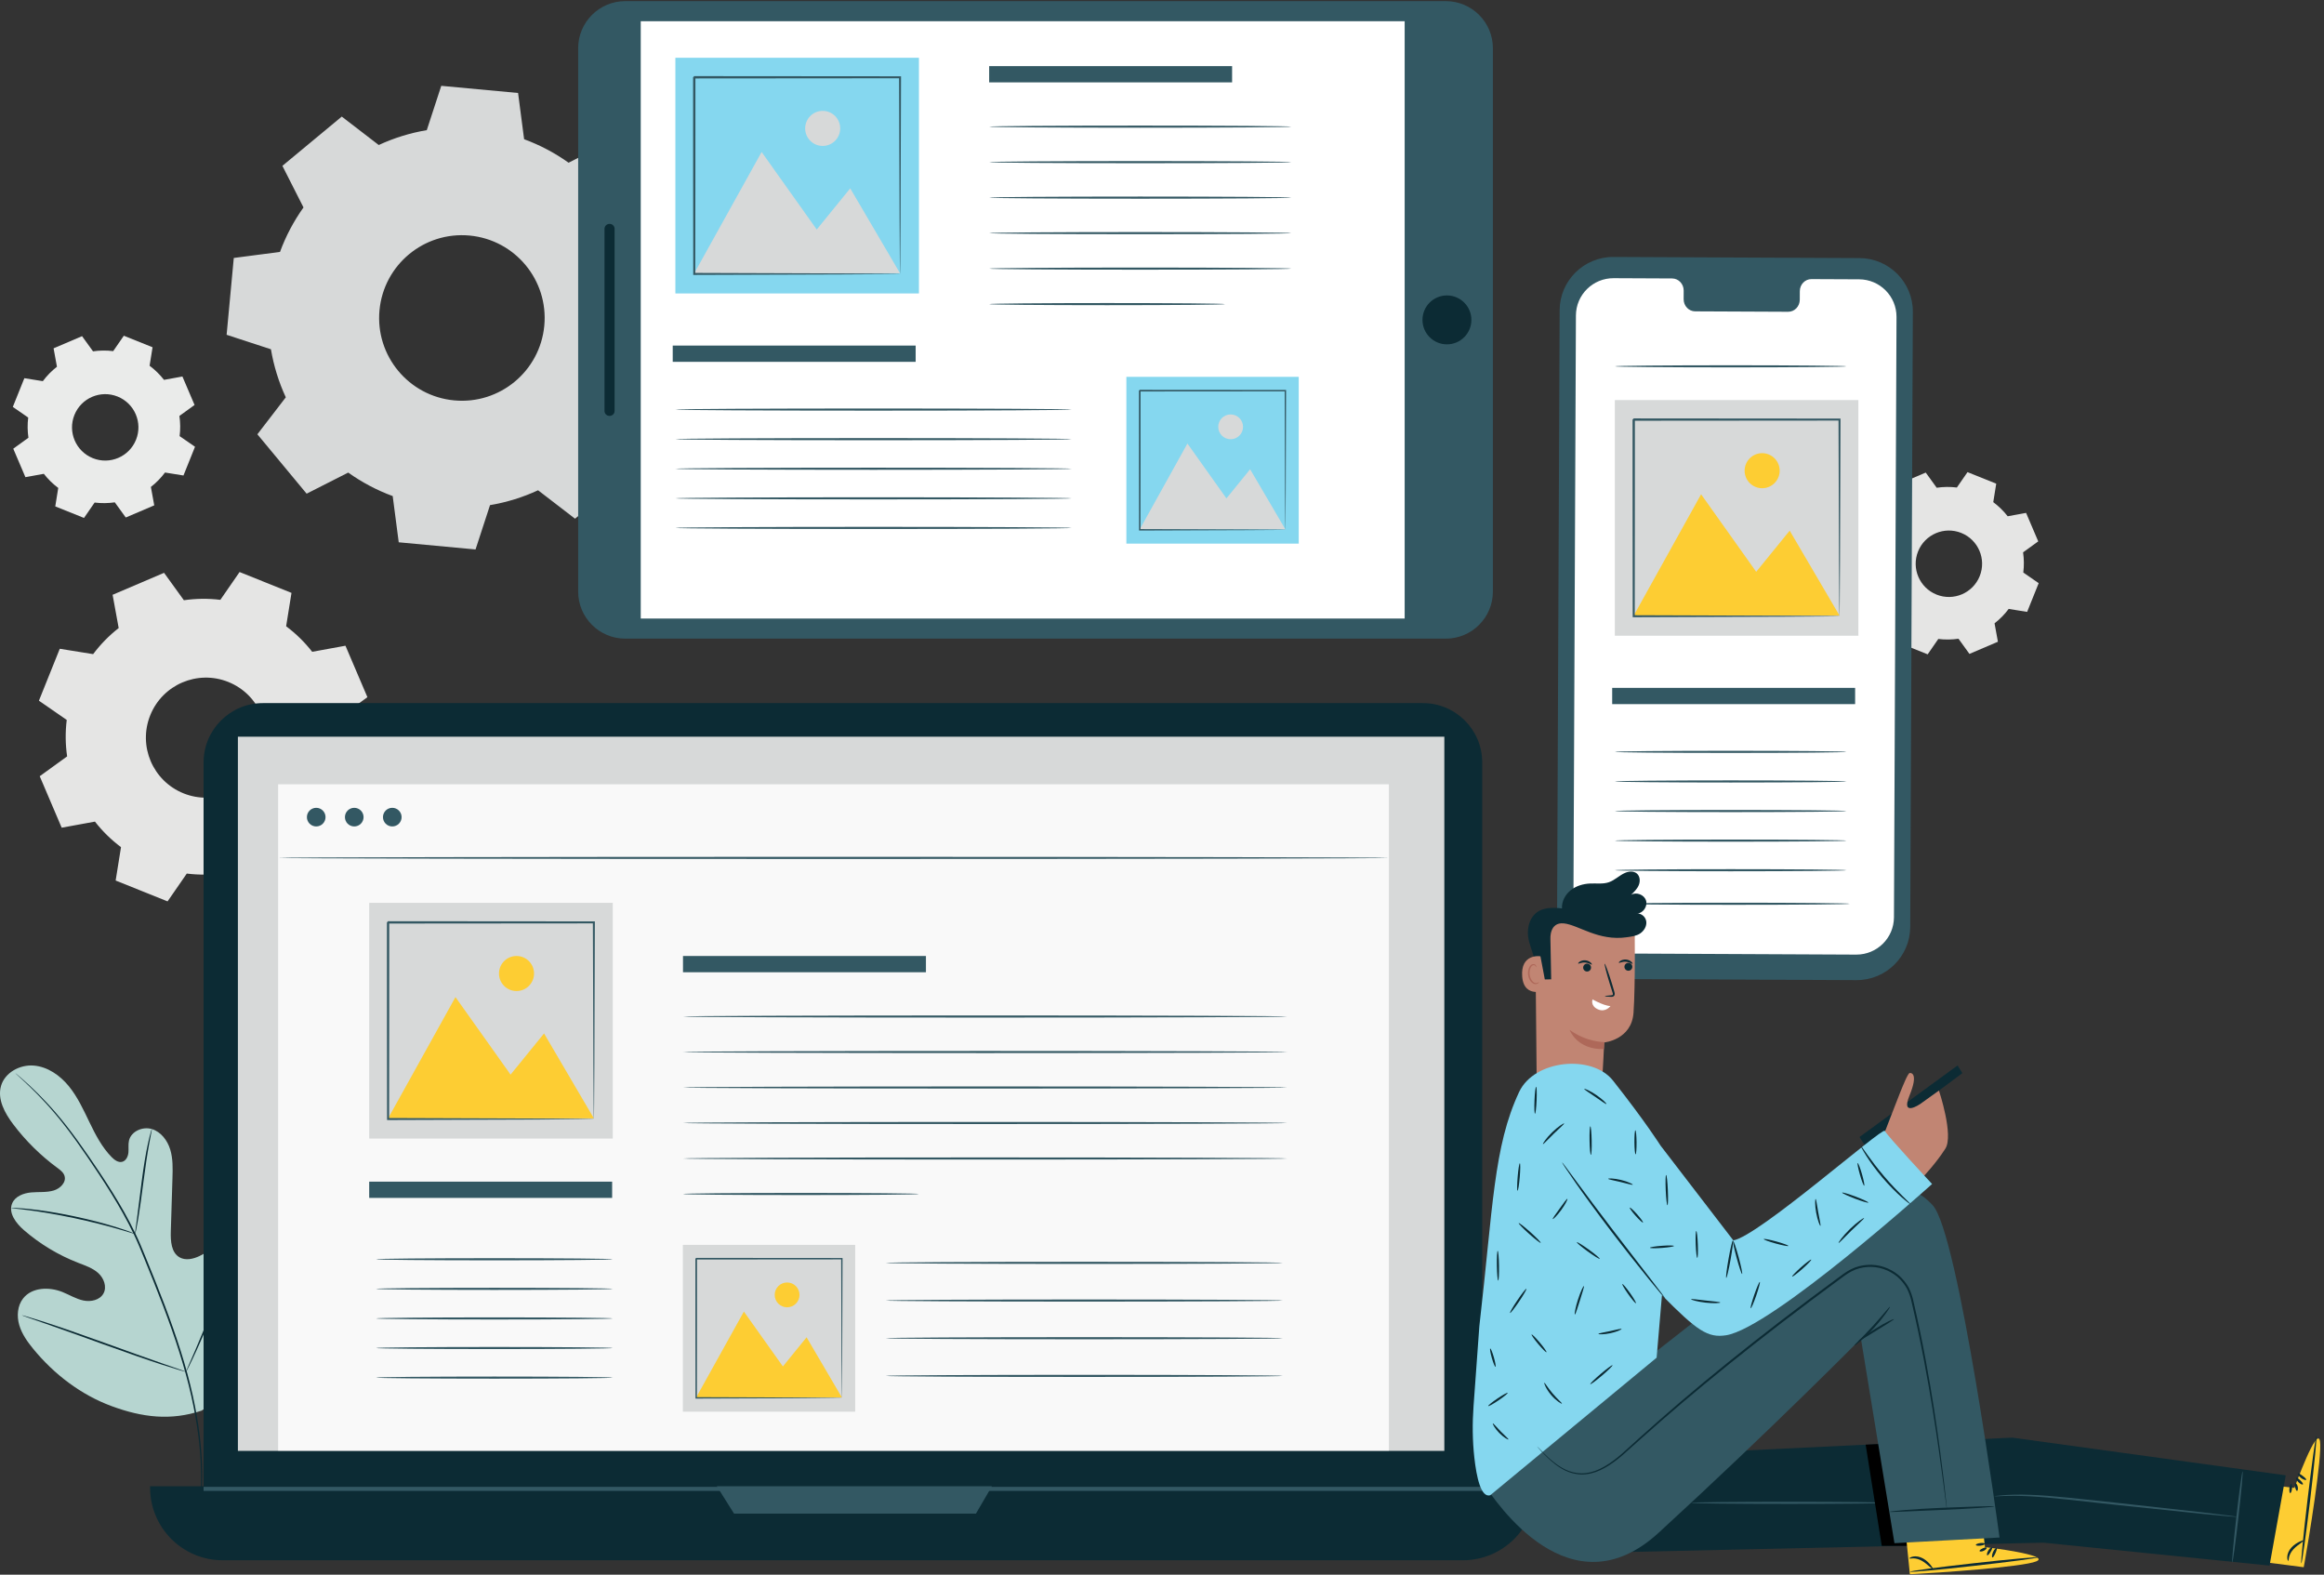 <?xml version="1.0" encoding="UTF-8" standalone="no"?>
<!DOCTYPE svg PUBLIC "-//W3C//DTD SVG 1.1//EN" "http://www.w3.org/Graphics/SVG/1.1/DTD/svg11.dtd">
<svg width="100%" height="100%" viewBox="0 0 2375 1609" version="1.1" xmlns="http://www.w3.org/2000/svg" xmlns:xlink="http://www.w3.org/1999/xlink" xml:space="preserve" xmlns:serif="http://www.serif.com/" style="fill-rule:evenodd;clip-rule:evenodd;stroke-linejoin:round;stroke-miterlimit:2;">
    <rect x="0" y="0" width="2375" height="1609" fill="#333333" stroke="none"/>
    <g transform="matrix(4.167,0,0,4.167,0,0)">
        <path d="M480.996,130.681C476.824,129.004 472.08,131.028 470.404,135.201C468.727,139.375 470.751,144.117 474.924,145.794C479.098,147.471 483.84,145.447 485.517,141.274C487.194,137.1 485.17,132.358 480.996,130.681ZM488.843,123.127C490.186,124.131 491.37,125.298 492.378,126.59L496.892,125.766L499.871,132.748L496.154,135.437C496.389,137.058 496.413,138.722 496.208,140.386L499.982,142.994L497.151,150.038L492.622,149.311C491.619,150.655 490.451,151.839 489.159,152.846L489.983,157.361L483.001,160.34L480.312,156.622C478.691,156.858 477.028,156.881 475.363,156.676L472.755,160.449L465.71,157.619L466.438,153.09C465.094,152.088 463.91,150.919 462.903,149.627L458.388,150.451L455.409,143.469L459.127,140.78C458.892,139.159 458.868,137.496 459.073,135.831L455.3,133.223L458.13,126.179L462.659,126.906C463.661,125.563 464.83,124.378 466.122,123.371L465.298,118.857L472.28,115.877L474.969,119.595C476.59,119.36 478.253,119.336 479.918,119.541L482.526,115.768L489.57,118.598L488.843,123.127Z" style="fill:rgb(229,229,228);"/>
        <path d="M55.992,167.22C48.448,164.189 39.876,167.847 36.845,175.39C33.814,182.934 37.473,191.506 45.016,194.537C52.559,197.567 61.132,193.91 64.163,186.366C67.193,178.822 63.536,170.25 55.992,167.22ZM70.173,153.567C72.602,155.38 74.742,157.491 76.564,159.826L84.723,158.336L90.108,170.957L83.389,175.817C83.814,178.747 83.857,181.754 83.487,184.762L90.307,189.476L85.19,202.209L77.006,200.894C75.192,203.323 73.079,205.464 70.745,207.285L72.234,215.443L59.614,220.829L54.753,214.109C51.823,214.534 48.817,214.577 45.809,214.207L41.095,221.026L28.362,215.911L29.677,207.726C27.248,205.912 25.107,203.8 23.286,201.465L15.127,202.955L9.742,190.334L16.462,185.474C16.037,182.544 15.994,179.538 16.365,176.529L9.544,171.815L14.661,159.083L22.845,160.398C24.659,157.968 26.77,155.828 29.105,154.007L27.616,145.848L40.236,140.462L45.098,147.183C48.027,146.757 51.034,146.715 54.041,147.085L58.756,140.265L71.488,145.38L70.173,153.567Z" style="fill:rgb(229,229,228);"/>
        <path d="M28.841,97.236C24.667,95.559 19.925,97.583 18.248,101.756C16.572,105.929 18.596,110.672 22.769,112.349C26.942,114.025 31.685,112.002 33.362,107.828C35.038,103.655 33.015,98.913 28.841,97.236ZM36.687,89.682C38.031,90.686 39.215,91.854 40.223,93.145L44.737,92.321L47.716,99.303L43.998,101.992C44.234,103.613 44.258,105.277 44.053,106.941L47.826,109.549L44.995,116.593L40.467,115.865C39.463,117.21 38.295,118.394 37.003,119.401L37.828,123.915L30.845,126.895L28.156,123.177C26.535,123.412 24.872,123.436 23.207,123.231L20.599,127.004L13.555,124.174L14.283,119.645C12.939,118.642 11.754,117.473 10.747,116.182L6.233,117.006L3.253,110.024L6.972,107.335C6.736,105.714 6.712,104.05 6.917,102.386L3.144,99.778L5.974,92.734L10.503,93.462C11.506,92.118 12.674,90.933 13.966,89.926L13.142,85.412L20.124,82.432L22.814,86.151C24.435,85.915 26.098,85.891 27.762,86.096L30.37,82.323L37.414,85.153L36.687,89.682Z" style="fill:rgb(234,235,234);"/>
        <path d="M115.162,57.758C104,56.718 94.108,64.923 93.068,76.085C92.028,87.247 100.234,97.138 111.395,98.178C122.557,99.219 132.449,91.014 133.489,79.852C134.529,68.69 126.324,58.798 115.162,57.758ZM128.537,34.138C132.461,35.58 136.12,37.529 139.445,39.899L149.643,34.722L161.723,49.285L154.752,58.351C156.466,62.056 157.706,66.013 158.399,70.135L169.265,73.684L167.509,92.524L156.175,94.004C154.732,97.927 152.783,101.587 150.412,104.911L155.589,115.11L141.026,127.189L131.959,120.217C128.254,121.932 124.298,123.171 120.176,123.863L116.626,134.731L97.786,132.975L96.307,121.641C92.383,120.198 88.724,118.249 85.399,115.878L75.201,121.055L63.12,106.492L70.092,97.426C68.378,93.72 67.14,89.764 66.447,85.643L55.578,82.093L57.334,63.253L68.669,61.773C70.112,57.85 72.061,54.191 74.432,50.865L69.255,40.668L83.818,28.588L92.885,35.559C96.59,33.845 100.547,32.606 104.668,31.914L108.218,21.046L127.057,22.801L128.537,34.138Z" style="fill:rgb(215,217,217);"/>
        <path d="M49.461,345.891C61.946,337.719 65.116,322.073 64.977,307.938C64.954,305.578 65.277,303.098 64.191,301.003C63.105,298.907 60.489,297.43 58.326,298.373C56.532,299.155 55.708,301.173 54.674,302.834C53.299,305.043 51.286,306.85 48.942,307.98C47.402,308.723 45.509,309.155 44.027,308.301C41.994,307.131 41.82,304.315 41.892,301.97C42.027,297.6 42.162,293.231 42.297,288.862C42.369,286.517 42.435,284.123 41.75,281.881C41.066,279.637 39.484,277.53 37.239,276.852C34.994,276.173 32.167,277.392 31.634,279.676C31.412,280.627 31.585,281.623 31.495,282.594C31.405,283.566 30.919,284.632 29.976,284.881C29.021,285.132 28.087,284.446 27.393,283.743C24.999,281.316 23.41,278.226 21.929,275.156C20.448,272.087 19.015,268.945 16.853,266.309C14.691,263.674 11.663,261.555 8.265,261.284C4.868,261.012 1.191,262.998 0.251,266.274C-0.692,269.558 1.18,272.96 3.241,275.686C6.298,279.731 9.944,283.332 14.027,286.338C14.764,286.881 15.562,287.466 15.827,288.342C16.305,289.918 14.765,291.435 13.189,291.911C11.403,292.451 9.487,292.223 7.629,292.394C5.771,292.565 3.744,293.324 3,295.035C1.969,297.409 3.938,299.969 5.896,301.662C9.817,305.052 14.323,307.764 19.155,309.643C20.887,310.317 22.713,310.915 24.092,312.16C25.472,313.405 26.27,315.533 25.379,317.164C24.486,318.798 22.288,319.273 20.465,318.894C18.643,318.516 17.028,317.496 15.3,316.804C12.064,315.509 7.842,315.631 5.683,318.367C4.264,320.164 4.08,322.712 4.722,324.91C5.363,327.108 6.727,329.021 8.181,330.791C13.266,336.975 19.846,342.012 27.356,344.786C34.867,347.559 41.867,348.427 49.461,345.891Z" style="fill:rgb(182,213,208);fill-rule:nonzero;"/>
        <path d="M3.762,263.139C3.757,263.145 3.833,263.222 3.987,263.368C4.159,263.526 4.387,263.737 4.678,264.006C5.287,264.563 6.184,265.386 7.311,266.476C9.568,268.65 12.734,271.915 16.149,276.36C17.864,278.575 19.64,281.08 21.499,283.802C23.352,286.53 25.314,289.457 27.26,292.609C29.205,295.759 31.148,299.133 32.876,302.77C33.748,304.584 34.518,306.48 35.305,308.413C36.086,310.343 36.88,312.304 37.682,314.287C40.866,322.231 43.649,329.904 45.596,337.054C47.557,344.199 48.665,350.805 49.084,356.389C49.517,361.976 49.289,366.523 48.983,369.638C48.82,371.196 48.669,372.405 48.537,373.219C48.482,373.611 48.438,373.919 48.405,374.15C48.377,374.359 48.367,374.467 48.374,374.469C48.381,374.47 48.407,374.365 48.449,374.157C48.492,373.928 48.55,373.623 48.624,373.234C48.785,372.423 48.963,371.215 49.152,369.657C49.511,366.539 49.787,361.978 49.392,356.367C49.011,350.758 47.93,344.122 45.985,336.949C44.053,329.77 41.274,322.076 38.088,314.126C37.284,312.141 36.49,310.18 35.707,308.248C34.921,306.321 34.141,304.41 33.262,302.587C31.519,298.931 29.562,295.55 27.601,292.396C25.641,289.242 23.665,286.318 21.798,283.597C19.923,280.881 18.128,278.381 16.393,276.171C12.935,271.736 9.724,268.492 7.428,266.353C6.282,265.28 5.365,264.476 4.736,263.94C4.433,263.685 4.195,263.485 4.017,263.334C3.853,263.2 3.767,263.133 3.762,263.139Z" style="fill:rgb(12,43,52);fill-rule:nonzero;"/>
        <path d="M33.137,302.566C33.167,302.572 33.257,302.217 33.394,301.572C33.535,300.926 33.707,299.987 33.903,298.824C34.296,296.497 34.728,293.265 35.19,289.701C35.653,286.134 36.13,282.919 36.558,280.604C36.769,279.447 36.949,278.511 37.082,277.866C37.211,277.221 37.268,276.859 37.239,276.852C37.21,276.844 37.097,277.192 36.916,277.828C36.732,278.462 36.505,279.39 36.255,280.545C35.748,282.852 35.22,286.075 34.757,289.644C34.31,293.163 33.906,296.345 33.598,298.778C33.451,299.876 33.327,300.801 33.227,301.543C33.141,302.197 33.108,302.561 33.137,302.566Z" style="fill:rgb(12,43,52);fill-rule:nonzero;"/>
        <path d="M2.73,296.203C2.728,296.233 3.161,296.293 3.944,296.377C4.726,296.464 5.859,296.584 7.253,296.778C10.043,297.142 13.88,297.78 18.081,298.665C22.283,299.559 26.051,300.527 28.755,301.305C30.111,301.685 31.199,302.021 31.953,302.249C32.705,302.48 33.127,302.595 33.137,302.566C33.147,302.538 32.745,302.37 32.007,302.088C31.268,301.81 30.191,301.428 28.844,301.009C26.154,300.153 22.386,299.134 18.172,298.238C13.957,297.349 10.099,296.758 7.289,296.47C5.887,296.316 4.745,296.242 3.957,296.207C3.168,296.175 2.732,296.173 2.73,296.203Z" style="fill:rgb(12,43,52);fill-rule:nonzero;"/>
        <path d="M45.622,336.385C45.636,336.391 45.711,336.266 45.841,336.022C45.989,335.731 46.17,335.375 46.39,334.944C46.863,334.006 47.511,332.631 48.288,330.921C49.847,327.503 51.849,322.714 53.986,317.399C56.124,312.084 58.078,307.283 59.562,303.838C60.289,302.163 60.888,300.785 61.332,299.761C61.522,299.317 61.679,298.95 61.807,298.65C61.911,298.393 61.959,298.256 61.946,298.249C61.932,298.242 61.857,298.367 61.727,298.612C61.579,298.903 61.398,299.258 61.178,299.689C60.705,300.629 60.057,302.003 59.28,303.714C57.722,307.131 55.719,311.921 53.581,317.236C51.444,322.55 49.49,327.35 48.006,330.797C47.279,332.471 46.681,333.848 46.236,334.873C46.046,335.317 45.89,335.684 45.761,335.984C45.657,336.241 45.608,336.379 45.622,336.385Z" style="fill:rgb(12,43,52);fill-rule:nonzero;"/>
        <path d="M5.348,322.504C5.344,322.518 5.48,322.578 5.746,322.678C6.061,322.79 6.447,322.928 6.916,323.096C7.996,323.47 9.454,323.975 11.228,324.59C14.869,325.851 19.878,327.652 25.41,329.65C30.944,331.647 35.974,333.403 39.643,334.592C41.477,335.187 42.967,335.653 44.002,335.955C44.481,336.091 44.876,336.204 45.197,336.295C45.471,336.368 45.618,336.4 45.622,336.385C45.627,336.371 45.489,336.311 45.223,336.212C44.909,336.098 44.523,335.961 44.055,335.794C42.974,335.42 41.516,334.914 39.742,334.299C36.101,333.037 31.092,331.237 25.558,329.239C20.026,327.242 14.996,325.486 11.327,324.297C9.493,323.702 8.003,323.236 6.968,322.934C6.489,322.798 6.095,322.685 5.773,322.594C5.498,322.521 5.352,322.489 5.348,322.504Z" style="fill:rgb(12,43,52);fill-rule:nonzero;"/>
        <path d="M455.276,240.335L394.942,240.056C387.685,240.024 381.828,234.132 381.86,226.895L382.498,76.058C382.53,68.818 388.442,62.974 395.702,63.007L456.036,63.286C463.292,63.319 469.149,69.211 469.118,76.447L468.479,227.285C468.448,234.525 462.535,240.369 455.276,240.335Z" style="fill:rgb(51,88,99);fill-rule:nonzero;"/>
        <path d="M455.951,68.491L444.252,68.438C442.684,68.431 441.407,69.751 441.4,71.386L441.39,73.502C441.384,75.137 440.106,76.457 438.537,76.45L415.736,76.345C414.167,76.338 412.901,75.006 412.908,73.37L412.917,71.255C412.924,69.619 411.658,68.287 410.089,68.28L405.975,68.261L395.737,68.214C390.652,68.191 386.511,72.283 386.49,77.354L385.866,224.582C385.844,229.65 389.946,233.776 395.028,233.799L455.242,234.077C460.326,234.1 464.466,230.008 464.488,224.937L465.112,77.709C465.133,72.641 461.033,68.515 455.951,68.491Z" style="fill:white;fill-rule:nonzero;"/>
        <rect x="395.384" y="168.67" width="59.581" height="3.986" style="fill:rgb(51,88,99);fill-rule:nonzero;"/>
        <path d="M452.84,184.362C452.84,184.506 440.122,184.622 424.439,184.622C408.748,184.622 396.035,184.506 396.035,184.362C396.035,184.218 408.748,184.101 424.439,184.101C440.122,184.101 452.84,184.218 452.84,184.362Z" style="fill:rgb(51,88,99);fill-rule:nonzero;"/>
        <path d="M452.84,89.825C452.84,89.969 440.122,90.085 424.439,90.085C408.748,90.085 396.035,89.969 396.035,89.825C396.035,89.681 408.748,89.565 424.439,89.565C440.122,89.565 452.84,89.681 452.84,89.825Z" style="fill:rgb(51,88,99);fill-rule:nonzero;"/>
        <path d="M452.84,191.617C452.84,191.761 440.122,191.878 424.439,191.878C408.748,191.878 396.035,191.761 396.035,191.617C396.035,191.473 408.748,191.357 424.439,191.357C440.122,191.357 452.84,191.473 452.84,191.617Z" style="fill:rgb(51,88,99);fill-rule:nonzero;"/>
        <path d="M452.84,198.873C452.84,199.016 440.122,199.132 424.439,199.132C408.748,199.132 396.035,199.016 396.035,198.873C396.035,198.728 408.748,198.612 424.439,198.612C440.122,198.612 452.84,198.728 452.84,198.873Z" style="fill:rgb(51,88,99);fill-rule:nonzero;"/>
        <path d="M452.84,206.128C452.84,206.271 440.122,206.388 424.439,206.388C408.748,206.388 396.035,206.271 396.035,206.128C396.035,205.984 408.748,205.867 424.439,205.867C440.122,205.867 452.84,205.984 452.84,206.128Z" style="fill:rgb(51,88,99);fill-rule:nonzero;"/>
        <path d="M452.84,213.382C452.84,213.527 440.122,213.643 424.439,213.643C408.748,213.643 396.035,213.527 396.035,213.382C396.035,213.239 408.748,213.123 424.439,213.123C440.122,213.123 452.84,213.239 452.84,213.382Z" style="fill:rgb(51,88,99);fill-rule:nonzero;"/>
        <path d="M453.653,221.609C453.653,221.753 440.935,221.87 425.251,221.87C409.562,221.87 396.847,221.753 396.847,221.609C396.847,221.465 409.562,221.348 425.251,221.348C440.935,221.348 453.653,221.465 453.653,221.609Z" style="fill:rgb(51,88,99);fill-rule:nonzero;"/>
        <rect x="396.035" y="98.098" width="59.731" height="57.788" style="fill:rgb(215,217,217);fill-rule:nonzero;"/>
        <path d="M400.665,150.94L417.189,121.202L430.704,140.21L438.916,130.116L451.134,150.94L400.665,150.94Z" style="fill:rgb(253,205,51);fill-rule:nonzero;"/>
        <path d="M436.461,115.419C436.461,117.793 434.536,119.717 432.162,119.717C429.788,119.717 427.864,117.793 427.864,115.419C427.864,113.045 429.788,111.12 432.162,111.12C434.536,111.12 436.461,113.045 436.461,115.419Z" style="fill:rgb(253,205,51);fill-rule:nonzero;"/>
        <path d="M451.134,151.101C451.13,151.096 451.125,151.017 451.12,150.864C451.118,150.691 451.113,150.471 451.107,150.19C451.1,149.575 451.091,148.708 451.078,147.59C451.064,145.298 451.042,141.984 451.015,137.776C450.985,129.335 450.942,117.315 450.89,102.883L451.134,103.127C436.517,103.138 419.191,103.153 400.67,103.167C400.602,103.227 401.204,102.632 400.95,102.891L400.95,109.429C400.949,111.595 400.949,113.74 400.948,115.864C400.945,120.111 400.943,124.269 400.941,128.317C400.931,136.41 400.921,144.062 400.913,151.1L400.665,150.853C415.729,150.905 428.31,150.948 437.156,150.979C441.567,151.007 445.044,151.028 447.448,151.044C448.622,151.056 449.534,151.066 450.178,151.073C450.474,151.079 450.704,151.083 450.885,151.087C451.046,151.091 451.13,151.096 451.134,151.101C451.139,151.105 451.065,151.111 450.913,151.115C450.74,151.118 450.517,151.123 450.233,151.129C449.6,151.135 448.704,151.146 447.551,151.158C445.16,151.173 441.701,151.195 437.315,151.223C428.431,151.254 415.794,151.297 400.665,151.349L400.417,151.35L400.417,151.1C400.41,144.062 400.4,136.41 400.39,128.317C400.388,124.269 400.385,120.111 400.383,115.864C400.382,113.74 400.382,111.595 400.381,109.429L400.381,104.526L400.38,103.703L400.38,102.891C400.127,103.14 400.726,102.534 400.67,102.598C419.191,102.613 436.517,102.627 451.134,102.638L451.379,102.638L451.378,102.883C451.327,117.379 451.284,129.452 451.253,137.931C451.227,142.115 451.204,145.411 451.19,147.69C451.178,148.788 451.168,149.64 451.161,150.244C451.156,150.513 451.152,150.725 451.148,150.891C451.144,151.035 451.139,151.105 451.134,151.101Z" style="fill:rgb(51,88,99);fill-rule:nonzero;"/>
        <path d="M366.129,11.827L366.129,145.051C366.129,151.43 360.958,156.6 354.579,156.6L153.341,156.6C146.962,156.6 141.792,151.43 141.792,145.051L141.792,11.827C141.792,5.448 146.962,0.278 153.341,0.278L354.579,0.278C360.958,0.278 366.129,5.448 366.129,11.827Z" style="fill:rgb(51,88,99);fill-rule:nonzero;"/>
        <rect x="157.14" y="5.207" width="187.349" height="146.464" style="fill:white;fill-rule:nonzero;"/>
        <path d="M354.856,72.441C358.168,72.441 360.854,75.127 360.854,78.439C360.854,81.752 358.168,84.437 354.856,84.437C351.543,84.437 348.858,81.752 348.858,78.439C348.858,75.127 351.543,72.441 354.856,72.441Z" style="fill:rgb(12,43,52);fill-rule:nonzero;"/>
        <path d="M150.731,56.113L150.731,100.765C150.731,101.436 150.187,101.98 149.515,101.98L149.468,101.98C148.797,101.98 148.253,101.436 148.253,100.765L148.253,56.113C148.253,55.442 148.797,54.898 149.468,54.898L149.515,54.898C150.187,54.898 150.731,55.442 150.731,56.113Z" style="fill:rgb(12,43,52);fill-rule:nonzero;"/>
        <rect x="242.589" y="16.213" width="59.581" height="3.985" style="fill:rgb(51,88,99);fill-rule:nonzero;"/>
        <rect x="164.983" y="84.738" width="59.58" height="3.986" style="fill:rgb(51,88,99);fill-rule:nonzero;"/>
        <path d="M316.687,31.056C316.687,31.2 300.098,31.317 279.64,31.317C259.174,31.317 242.589,31.2 242.589,31.056C242.589,30.912 259.174,30.796 279.64,30.796C300.098,30.796 316.687,30.912 316.687,31.056Z" style="fill:rgb(51,88,99);fill-rule:nonzero;"/>
        <path d="M316.687,39.759C316.687,39.903 300.098,40.02 279.64,40.02C259.174,40.02 242.589,39.903 242.589,39.759C242.589,39.615 259.174,39.499 279.64,39.499C300.098,39.499 316.687,39.615 316.687,39.759Z" style="fill:rgb(51,88,99);fill-rule:nonzero;"/>
        <path d="M316.687,48.463C316.687,48.606 300.098,48.723 279.64,48.723C259.174,48.723 242.589,48.606 242.589,48.463C242.589,48.318 259.174,48.202 279.64,48.202C300.098,48.202 316.687,48.318 316.687,48.463Z" style="fill:rgb(51,88,99);fill-rule:nonzero;"/>
        <path d="M316.687,57.166C316.687,57.309 300.098,57.426 279.64,57.426C259.174,57.426 242.589,57.309 242.589,57.166C242.589,57.022 259.174,56.905 279.64,56.905C300.098,56.905 316.687,57.022 316.687,57.166Z" style="fill:rgb(51,88,99);fill-rule:nonzero;"/>
        <path d="M316.687,65.869C316.687,66.012 300.098,66.129 279.64,66.129C259.174,66.129 242.589,66.012 242.589,65.869C242.589,65.725 259.174,65.608 279.64,65.608C300.098,65.608 316.687,65.725 316.687,65.869Z" style="fill:rgb(51,88,99);fill-rule:nonzero;"/>
        <path d="M300.437,74.572C300.437,74.715 287.487,74.832 271.514,74.832C255.537,74.832 242.589,74.715 242.589,74.572C242.589,74.428 255.537,74.311 271.514,74.311C287.487,74.311 300.437,74.428 300.437,74.572Z" style="fill:rgb(51,88,99);fill-rule:nonzero;"/>
        <path d="M262.834,100.429C262.834,100.573 241.073,100.69 214.236,100.69C187.389,100.69 165.633,100.573 165.633,100.429C165.633,100.286 187.389,100.17 214.236,100.17C241.073,100.17 262.834,100.286 262.834,100.429Z" style="fill:rgb(51,88,99);fill-rule:nonzero;"/>
        <path d="M262.834,107.685C262.834,107.828 241.073,107.945 214.236,107.945C187.389,107.945 165.633,107.828 165.633,107.685C165.633,107.541 187.389,107.424 214.236,107.424C241.073,107.424 262.834,107.541 262.834,107.685Z" style="fill:rgb(51,88,99);fill-rule:nonzero;"/>
        <path d="M262.834,114.94C262.834,115.084 241.073,115.2 214.236,115.2C187.389,115.2 165.633,115.084 165.633,114.94C165.633,114.796 187.389,114.679 214.236,114.679C241.073,114.679 262.834,114.796 262.834,114.94Z" style="fill:rgb(51,88,99);fill-rule:nonzero;"/>
        <path d="M262.834,122.195C262.834,122.339 241.073,122.456 214.236,122.456C187.389,122.456 165.633,122.339 165.633,122.195C165.633,122.051 187.389,121.935 214.236,121.935C241.073,121.935 262.834,122.051 262.834,122.195Z" style="fill:rgb(51,88,99);fill-rule:nonzero;"/>
        <path d="M262.834,129.45C262.834,129.594 241.073,129.711 214.236,129.711C187.389,129.711 165.633,129.594 165.633,129.45C165.633,129.307 187.389,129.19 214.236,129.19C241.073,129.19 262.834,129.307 262.834,129.45Z" style="fill:rgb(51,88,99);fill-rule:nonzero;"/>
        <rect x="165.633" y="14.165" width="59.731" height="57.789" style="fill:rgb(133,215,239);fill-rule:nonzero;"/>
        <path d="M170.264,67.008L186.787,37.271L200.303,56.277L208.515,46.184L220.733,67.008L170.264,67.008Z" style="fill:rgb(215,217,217);fill-rule:nonzero;"/>
        <path d="M206.059,31.486C206.059,33.861 204.135,35.785 201.761,35.785C199.387,35.785 197.463,33.861 197.463,31.486C197.463,29.112 199.387,27.188 201.761,27.188C204.135,27.188 206.059,29.112 206.059,31.486Z" style="fill:rgb(215,217,217);fill-rule:nonzero;"/>
        <path d="M220.733,67.169C220.728,67.165 220.724,67.085 220.719,66.932C220.716,66.759 220.711,66.539 220.705,66.258C220.699,65.643 220.689,64.776 220.677,63.658C220.662,61.366 220.641,58.051 220.614,53.843C220.583,45.402 220.54,33.382 220.489,18.951L220.733,19.194C206.116,19.207 188.789,19.22 170.269,19.235C170.201,19.295 170.803,18.7 170.548,18.959L170.548,25.498C170.547,27.663 170.547,29.808 170.546,31.932C170.543,36.179 170.541,40.337 170.539,44.384C170.529,52.478 170.52,60.13 170.512,67.169L170.264,66.921C185.327,66.973 197.909,67.016 206.754,67.047C211.164,67.075 214.642,67.096 217.046,67.112C218.221,67.124 219.132,67.134 219.777,67.141C220.072,67.147 220.304,67.151 220.484,67.155C220.644,67.159 220.728,67.164 220.733,67.169C220.738,67.173 220.663,67.178 220.512,67.183C220.338,67.186 220.116,67.191 219.831,67.197C219.198,67.204 218.303,67.214 217.149,67.226C214.759,67.241 211.3,67.263 206.913,67.291C198.029,67.321 185.392,67.365 170.264,67.417L170.016,67.418L170.016,67.169C170.008,60.13 169.998,52.478 169.989,44.384C169.987,40.337 169.984,36.179 169.981,31.932C169.981,29.808 169.98,27.663 169.98,25.498C169.979,24.415 169.979,23.327 169.979,22.235L169.979,18.959C169.725,19.209 170.325,18.602 170.269,18.666C188.789,18.681 206.116,18.694 220.733,18.706L220.978,18.707L220.977,18.951C220.925,33.447 220.882,45.52 220.852,53.999C220.825,58.183 220.804,61.48 220.788,63.758C220.776,64.856 220.767,65.708 220.76,66.312C220.755,66.581 220.75,66.793 220.746,66.959C220.742,67.103 220.738,67.173 220.733,67.169Z" style="fill:rgb(51,88,99);fill-rule:nonzero;"/>
        <rect x="276.241" y="92.405" width="42.273" height="40.897" style="fill:rgb(133,215,239);fill-rule:nonzero;"/>
        <path d="M279.519,129.802L291.212,108.757L300.778,122.208L306.589,115.065L315.236,129.802L279.519,129.802Z" style="fill:rgb(215,217,217);fill-rule:nonzero;"/>
        <path d="M304.852,104.663C304.852,106.343 303.49,107.705 301.81,107.705C300.129,107.705 298.768,106.343 298.768,104.663C298.768,102.983 300.129,101.621 301.81,101.621C303.49,101.621 304.852,102.983 304.852,104.663Z" style="fill:rgb(215,217,217);fill-rule:nonzero;"/>
        <path d="M315.236,129.916C315.233,129.913 315.23,129.856 315.226,129.748C315.224,129.626 315.221,129.47 315.217,129.272C315.212,128.836 315.205,128.222 315.197,127.431C315.186,125.809 315.171,123.464 315.152,120.486C315.13,114.512 315.1,106.005 315.063,95.792L315.236,95.964C304.892,95.973 292.629,95.983 279.522,95.993C279.474,96.035 279.9,95.614 279.72,95.797L279.72,98.116C279.72,98.889 279.719,99.659 279.719,100.424C279.719,101.957 279.719,103.476 279.718,104.978C279.716,107.984 279.715,110.926 279.713,113.791C279.706,119.519 279.7,124.934 279.694,129.916L279.519,129.74C290.179,129.778 299.083,129.808 305.343,129.83C308.464,129.849 310.926,129.865 312.627,129.876C313.458,129.884 314.103,129.891 314.56,129.896C314.769,129.9 314.932,129.903 315.06,129.906C315.173,129.909 315.233,129.912 315.236,129.916C315.24,129.919 315.187,129.923 315.079,129.926C314.956,129.928 314.799,129.932 314.598,129.936C314.15,129.941 313.517,129.947 312.7,129.956C311.008,129.967 308.56,129.983 305.455,130.002C299.168,130.024 290.225,130.055 279.519,130.091L279.343,130.092L279.343,129.916C279.337,124.934 279.33,119.519 279.324,113.791C279.323,110.926 279.321,107.984 279.319,104.978C279.319,103.476 279.318,101.957 279.318,100.424L279.318,96.955L279.317,96.372L279.317,95.797C279.137,95.974 279.562,95.545 279.522,95.59C292.629,95.601 304.892,95.61 315.236,95.619L315.41,95.619L315.409,95.792C315.372,106.05 315.342,114.595 315.321,120.595C315.301,123.557 315.285,125.889 315.276,127.502C315.267,128.279 315.26,128.882 315.255,129.309C315.251,129.5 315.248,129.65 315.245,129.768C315.243,129.869 315.24,129.919 315.236,129.916Z" style="fill:rgb(51,88,99);fill-rule:nonzero;"/>
        <path d="M348.947,379.779L64.492,379.779C56.447,379.779 49.925,373.257 49.925,365.212L49.925,186.974C49.925,178.928 56.447,172.406 64.492,172.406L348.947,172.406C356.992,172.406 363.514,178.928 363.514,186.974L363.514,365.212C363.514,373.257 356.992,379.779 348.947,379.779Z" style="fill:rgb(12,43,52);fill-rule:nonzero;"/>
        <path d="M358.763,382.587L54.609,382.587C44.78,382.587 36.811,374.619 36.811,364.789L36.811,364.442L376.561,364.442L376.561,364.789C376.561,374.619 368.592,382.587 358.763,382.587Z" style="fill:rgb(12,43,52);fill-rule:nonzero;"/>
        <rect x="58.343" y="180.646" width="295.876" height="175.122" style="fill:rgb(215,217,217);fill-rule:nonzero;"/>
        <path d="M175.806,364.442L180.022,371.148L239.347,371.148L243.262,364.442L175.806,364.442Z" style="fill:rgb(51,88,99);fill-rule:nonzero;"/>
        <rect x="68.21" y="192.307" width="272.412" height="163.394" style="fill:rgb(249,249,249);fill-rule:nonzero;"/>
        <path d="M79.838,200.366C79.838,201.628 78.815,202.651 77.553,202.651C76.29,202.651 75.267,201.628 75.267,200.366C75.267,199.103 76.29,198.08 77.553,198.08C78.815,198.08 79.838,199.103 79.838,200.366Z" style="fill:rgb(51,88,99);fill-rule:nonzero;"/>
        <path d="M89.165,200.366C89.165,201.628 88.142,202.651 86.88,202.651C85.618,202.651 84.594,201.628 84.594,200.366C84.594,199.103 85.618,198.08 86.88,198.08C88.142,198.08 89.165,199.103 89.165,200.366Z" style="fill:rgb(51,88,99);fill-rule:nonzero;"/>
        <path d="M98.493,200.366C98.493,201.628 97.469,202.651 96.207,202.651C94.945,202.651 93.921,201.628 93.921,200.366C93.921,199.103 94.945,198.08 96.207,198.08C97.469,198.08 98.493,199.103 98.493,200.366Z" style="fill:rgb(51,88,99);fill-rule:nonzero;"/>
        <path d="M340.622,210.366C340.622,210.509 279.636,210.626 204.423,210.626C129.184,210.626 68.21,210.509 68.21,210.366C68.21,210.221 129.184,210.105 204.423,210.105C279.636,210.105 340.622,210.221 340.622,210.366Z" style="fill:rgb(51,88,99);fill-rule:nonzero;"/>
        <rect x="49.925" y="364.582" width="313.589" height="1" style="fill:rgb(51,88,99);fill-rule:nonzero;"/>
        <rect x="90.545" y="289.75" width="59.581" height="3.985" style="fill:rgb(51,88,99);fill-rule:nonzero;"/>
        <rect x="167.502" y="234.414" width="59.581" height="3.986" style="fill:rgb(51,88,99);fill-rule:nonzero;"/>
        <path d="M315.698,249.257C315.698,249.401 282.52,249.518 241.603,249.518C200.672,249.518 167.502,249.401 167.502,249.257C167.502,249.114 200.672,248.997 241.603,248.997C282.52,248.997 315.698,249.114 315.698,249.257Z" style="fill:rgb(51,88,99);fill-rule:nonzero;"/>
        <path d="M315.698,257.961C315.698,258.104 282.52,258.221 241.603,258.221C200.672,258.221 167.502,258.104 167.502,257.961C167.502,257.818 200.672,257.7 241.603,257.7C282.52,257.7 315.698,257.818 315.698,257.961Z" style="fill:rgb(51,88,99);fill-rule:nonzero;"/>
        <path d="M315.698,266.664C315.698,266.807 282.52,266.924 241.603,266.924C200.672,266.924 167.502,266.807 167.502,266.664C167.502,266.52 200.672,266.403 241.603,266.403C282.52,266.403 315.698,266.52 315.698,266.664Z" style="fill:rgb(51,88,99);fill-rule:nonzero;"/>
        <path d="M315.698,275.367C315.698,275.51 282.52,275.628 241.603,275.628C200.672,275.628 167.502,275.51 167.502,275.367C167.502,275.223 200.672,275.106 241.603,275.106C282.52,275.106 315.698,275.223 315.698,275.367Z" style="fill:rgb(51,88,99);fill-rule:nonzero;"/>
        <path d="M315.698,284.07C315.698,284.214 282.52,284.331 241.603,284.331C200.672,284.331 167.502,284.214 167.502,284.07C167.502,283.926 200.672,283.809 241.603,283.809C282.52,283.809 315.698,283.926 315.698,284.07Z" style="fill:rgb(51,88,99);fill-rule:nonzero;"/>
        <path d="M225.35,292.773C225.35,292.917 212.4,293.034 196.428,293.034C180.45,293.034 167.502,292.917 167.502,292.773C167.502,292.63 180.45,292.512 196.428,292.512C212.4,292.512 225.35,292.63 225.35,292.773Z" style="fill:rgb(51,88,99);fill-rule:nonzero;"/>
        <path d="M314.614,309.664C314.614,309.807 292.807,309.924 265.913,309.924C239.011,309.924 217.208,309.807 217.208,309.664C217.208,309.52 239.011,309.403 265.913,309.403C292.807,309.403 314.614,309.52 314.614,309.664Z" style="fill:rgb(51,88,99);fill-rule:nonzero;"/>
        <path d="M314.614,318.902C314.614,319.047 292.807,319.163 265.913,319.163C239.011,319.163 217.208,319.047 217.208,318.902C217.208,318.758 239.011,318.642 265.913,318.642C292.807,318.642 314.614,318.758 314.614,318.902Z" style="fill:rgb(51,88,99);fill-rule:nonzero;"/>
        <path d="M314.614,328.141C314.614,328.285 292.807,328.401 265.913,328.401C239.011,328.401 217.208,328.285 217.208,328.141C217.208,327.997 239.011,327.881 265.913,327.881C292.807,327.881 314.614,327.997 314.614,328.141Z" style="fill:rgb(51,88,99);fill-rule:nonzero;"/>
        <path d="M314.614,337.38C314.614,337.523 292.807,337.639 265.913,337.639C239.011,337.639 217.208,337.523 217.208,337.38C217.208,337.235 239.011,337.119 265.913,337.119C292.807,337.119 314.614,337.235 314.614,337.38Z" style="fill:rgb(51,88,99);fill-rule:nonzero;"/>
        <path d="M150.277,308.78C150.277,308.923 137.278,309.041 121.246,309.041C105.209,309.041 92.212,308.923 92.212,308.78C92.212,308.636 105.209,308.519 121.246,308.519C137.278,308.519 150.277,308.636 150.277,308.78Z" style="fill:rgb(51,88,99);fill-rule:nonzero;"/>
        <path d="M150.277,316.035C150.277,316.179 137.278,316.296 121.246,316.296C105.209,316.296 92.212,316.179 92.212,316.035C92.212,315.891 105.209,315.775 121.246,315.775C137.278,315.775 150.277,315.891 150.277,316.035Z" style="fill:rgb(51,88,99);fill-rule:nonzero;"/>
        <path d="M150.277,323.291C150.277,323.434 137.278,323.551 121.246,323.551C105.209,323.551 92.212,323.434 92.212,323.291C92.212,323.147 105.209,323.03 121.246,323.03C137.278,323.03 150.277,323.147 150.277,323.291Z" style="fill:rgb(51,88,99);fill-rule:nonzero;"/>
        <path d="M150.277,330.546C150.277,330.69 137.278,330.806 121.246,330.806C105.209,330.806 92.212,330.69 92.212,330.546C92.212,330.402 105.209,330.286 121.246,330.286C137.278,330.286 150.277,330.402 150.277,330.546Z" style="fill:rgb(51,88,99);fill-rule:nonzero;"/>
        <path d="M150.277,337.801C150.277,337.945 137.278,338.061 121.246,338.061C105.209,338.061 92.212,337.945 92.212,337.801C92.212,337.657 105.209,337.541 121.246,337.541C137.278,337.541 150.277,337.657 150.277,337.801Z" style="fill:rgb(51,88,99);fill-rule:nonzero;"/>
        <rect x="90.545" y="221.391" width="59.732" height="57.789" style="fill:rgb(215,217,217);fill-rule:nonzero;"/>
        <path d="M95.177,274.234L111.701,244.497L125.216,263.504L133.428,253.41L145.646,274.234L95.177,274.234Z" style="fill:rgb(253,205,51);fill-rule:nonzero;"/>
        <path d="M130.972,238.713C130.972,241.087 129.048,243.011 126.674,243.011C124.3,243.011 122.375,241.087 122.375,238.713C122.375,236.339 124.3,234.414 126.674,234.414C129.048,234.414 130.972,236.339 130.972,238.713Z" style="fill:rgb(253,205,51);fill-rule:nonzero;"/>
        <path d="M145.646,274.395C145.641,274.39 145.637,274.31 145.632,274.158C145.629,273.985 145.624,273.764 145.618,273.484C145.612,272.87 145.602,272.002 145.59,270.883C145.575,268.592 145.554,265.278 145.527,261.069C145.496,252.629 145.453,240.608 145.402,226.176L145.646,226.421C131.029,226.432 113.702,226.446 95.182,226.462C95.113,226.521 95.715,225.926 95.461,226.184L95.461,229.462C95.461,230.553 95.46,231.64 95.46,232.723C95.46,234.889 95.459,237.035 95.458,239.158C95.456,243.405 95.454,247.562 95.452,251.61C95.442,259.704 95.432,267.355 95.424,274.394L95.177,274.147C110.24,274.199 122.822,274.243 131.667,274.273C136.078,274.3 139.555,274.322 141.959,274.338C143.134,274.35 144.045,274.36 144.69,274.367C144.985,274.373 145.217,274.378 145.397,274.381C145.557,274.385 145.641,274.39 145.646,274.395C145.651,274.399 145.576,274.404 145.425,274.409C145.251,274.413 145.029,274.418 144.744,274.423C144.111,274.429 143.216,274.439 142.062,274.452C139.672,274.467 136.212,274.489 131.826,274.517C122.942,274.548 110.306,274.59 95.177,274.642L94.929,274.643L94.929,274.394C94.92,267.355 94.911,259.704 94.901,251.61C94.899,247.562 94.896,243.405 94.894,239.158C94.893,237.035 94.893,234.889 94.892,232.723L94.892,227.82L94.891,226.997L94.891,226.184C94.638,226.434 95.237,225.829 95.182,225.892C113.702,225.907 131.029,225.921 145.646,225.932L145.891,225.932L145.89,226.176C145.838,240.673 145.795,252.746 145.765,261.225C145.738,265.41 145.716,268.706 145.701,270.984C145.689,272.082 145.68,272.934 145.674,273.538C145.667,273.807 145.663,274.019 145.66,274.185C145.655,274.329 145.651,274.399 145.646,274.395Z" style="fill:rgb(51,88,99);fill-rule:nonzero;"/>
        <rect x="167.466" y="305.256" width="42.273" height="40.898" style="fill:rgb(215,217,217);fill-rule:nonzero;"/>
        <path d="M170.743,342.654L182.437,321.608L192.002,335.059L197.814,327.917L206.461,342.654L170.743,342.654Z" style="fill:rgb(253,205,51);fill-rule:nonzero;"/>
        <path d="M196.077,317.514C196.077,319.195 194.715,320.557 193.035,320.557C191.354,320.557 189.993,319.195 189.993,317.514C189.993,315.835 191.354,314.472 193.035,314.472C194.715,314.472 196.077,315.835 196.077,317.514Z" style="fill:rgb(253,205,51);fill-rule:nonzero;"/>
        <path d="M206.461,342.767C206.458,342.764 206.454,342.708 206.451,342.6C206.449,342.477 206.446,342.321 206.442,342.123C206.437,341.688 206.43,341.074 206.422,340.283C206.411,338.661 206.396,336.315 206.377,333.337C206.355,327.363 206.325,318.856 206.288,308.643L206.461,308.815C196.117,308.824 183.854,308.834 170.747,308.844C170.699,308.886 171.125,308.465 170.945,308.648L170.945,313.276C170.944,314.808 170.944,316.327 170.943,317.83C170.941,320.836 170.94,323.778 170.938,326.642C170.931,332.37 170.925,337.786 170.919,342.767L170.743,342.591C181.404,342.629 190.308,342.66 196.568,342.681C199.69,342.701 202.151,342.716 203.852,342.727C204.683,342.736 205.328,342.743 205.785,342.748C205.993,342.752 206.157,342.755 206.285,342.757C206.398,342.76 206.458,342.764 206.461,342.767C206.465,342.77 206.412,342.774 206.305,342.777C206.181,342.78 206.024,342.783 205.823,342.788C205.375,342.792 204.742,342.798 203.925,342.807C202.233,342.818 199.785,342.834 196.681,342.854C190.393,342.876 181.45,342.906 170.743,342.943L170.568,342.943L170.568,342.767C170.562,337.786 170.556,332.37 170.549,326.642C170.547,323.778 170.545,320.836 170.544,317.83C170.543,316.327 170.543,314.808 170.543,313.276C170.542,312.509 170.542,311.74 170.542,310.967L170.542,308.648C170.363,308.825 170.786,308.396 170.747,308.441C183.854,308.452 196.117,308.462 206.461,308.469L206.635,308.47L206.634,308.643C206.597,318.902 206.567,327.446 206.545,333.447C206.526,336.408 206.511,338.741 206.5,340.353C206.492,341.131 206.485,341.733 206.48,342.161C206.476,342.351 206.473,342.502 206.471,342.619C206.468,342.72 206.465,342.77 206.461,342.767Z" style="fill:rgb(51,88,99);fill-rule:nonzero;"/>
        <path d="M562.702,364.849L552.691,363.662L550.346,382.402L564.976,384.294L565.196,383.141C566.129,378.006 569.582,356.965 568.967,353.377C568.28,349.375 562.702,364.849 562.702,364.849Z" style="fill:rgb(253,205,51);fill-rule:nonzero;"/>
        <path d="M568.103,352.035C568.28,352.055 567.591,359.088 566.566,367.74C565.539,376.394 564.564,383.391 564.387,383.37C564.21,383.349 564.898,376.318 565.924,367.664C566.95,359.011 567.925,352.013 568.103,352.035Z" style="fill:rgb(12,43,52);fill-rule:nonzero;"/>
        <path d="M564.785,363.971C564.683,364.115 564.16,363.916 563.686,363.45C563.209,362.986 562.999,362.466 563.14,362.362C563.284,362.253 563.699,362.562 564.137,362.988C564.573,363.418 564.892,363.826 564.785,363.971Z" style="fill:rgb(12,43,52);fill-rule:nonzero;"/>
        <path d="M565.587,362.853C565.504,363.008 564.911,362.851 564.33,362.407C563.746,361.965 563.437,361.436 563.565,361.314C563.695,361.189 564.182,361.485 564.721,361.893C565.258,362.304 565.674,362.695 565.587,362.853Z" style="fill:rgb(12,43,52);fill-rule:nonzero;"/>
        <path d="M564.991,377.712C565.034,377.792 564.738,378.042 564.244,378.399C563.756,378.759 563.07,379.228 562.469,379.872C561.874,380.512 561.528,381.24 561.395,381.793C561.255,382.347 561.288,382.726 561.193,382.746C561.118,382.77 560.909,382.395 560.944,381.726C560.97,381.066 561.311,380.168 561.995,379.433C562.676,378.705 563.453,378.273 564.011,378.006C564.576,377.743 564.947,377.636 564.991,377.712Z" style="fill:rgb(12,43,52);fill-rule:nonzero;"/>
        <path d="M562.909,363.691C563.071,363.62 563.389,363.989 563.513,364.546C563.638,365.101 563.507,365.57 563.331,365.574C563.151,365.58 562.993,365.175 562.882,364.686C562.775,364.196 562.744,363.763 562.909,363.691Z" style="fill:rgb(12,43,52);fill-rule:nonzero;"/>
        <path d="M561.908,363.871C562.086,363.876 562.177,364.393 562.111,365.027C562.044,365.661 561.847,366.148 561.671,366.115C561.496,366.083 561.406,365.565 561.468,364.96C561.533,364.353 561.73,363.866 561.908,363.871Z" style="fill:rgb(12,43,52);fill-rule:nonzero;"/>
        <path d="M556.6,383.895L501.167,378.275L386.238,380.845L416.796,356.204L493.507,352.518L560.575,361.76L556.6,383.895Z" style="fill:rgb(12,43,52);fill-rule:nonzero;"/>
        <path d="M462.911,368.505C462.911,368.649 452.122,368.765 438.817,368.765C425.506,368.765 414.72,368.649 414.72,368.505C414.72,368.361 425.506,368.245 438.817,368.245C452.122,368.245 462.911,368.361 462.911,368.505Z" style="fill:rgb(51,88,99);fill-rule:nonzero;"/>
        <path d="M457.547,354.246L461.494,379.036L469.05,379.036L463.298,353.97L457.547,354.246Z" style="fill-rule:nonzero;"/>
        <path d="M486.81,379.362L485.689,369.342L466.907,371.323L468.392,386L469.565,385.951C474.778,385.692 496.053,384.267 499.407,382.852C503.147,381.272 486.81,379.362 486.81,379.362Z" style="fill:rgb(253,205,51);fill-rule:nonzero;"/>
        <path d="M499.747,381.885C499.767,382.061 492.763,382.992 484.105,383.961C475.444,384.93 468.409,385.572 468.388,385.395C468.368,385.218 475.371,384.289 484.033,383.319C492.692,382.349 499.728,381.708 499.747,381.885Z" style="fill:rgb(12,43,52);fill-rule:nonzero;"/>
        <path d="M487.369,381.37C487.206,381.302 487.281,380.749 487.626,380.18C487.97,379.611 488.428,379.288 488.562,379.401C488.702,379.517 488.494,379.991 488.179,380.515C487.86,381.037 487.535,381.44 487.369,381.37Z" style="fill:rgb(12,43,52);fill-rule:nonzero;"/>
        <path d="M488.641,381.896C488.47,381.851 488.489,381.238 488.788,380.571C489.087,379.902 489.532,379.48 489.679,379.577C489.83,379.674 489.654,380.216 489.378,380.835C489.1,381.452 488.814,381.945 488.641,381.896Z" style="fill:rgb(12,43,52);fill-rule:nonzero;"/>
        <path d="M474.035,384.696C473.968,384.756 473.657,384.524 473.197,384.126C472.735,383.732 472.122,383.171 471.359,382.731C470.6,382.298 469.812,382.127 469.243,382.124C468.672,382.112 468.311,382.232 468.269,382.142C468.23,382.076 468.547,381.787 469.205,381.668C469.855,381.544 470.807,381.671 471.678,382.171C472.542,382.668 473.139,383.327 473.527,383.809C473.911,384.298 474.1,384.635 474.035,384.696Z" style="fill:rgb(12,43,52);fill-rule:nonzero;"/>
        <path d="M487.215,379.48C487.322,379.62 487.035,380.014 486.521,380.261C486.008,380.509 485.522,380.489 485.478,380.319C485.431,380.144 485.789,379.899 486.241,379.678C486.693,379.463 487.108,379.335 487.215,379.48Z" style="fill:rgb(12,43,52);fill-rule:nonzero;"/>
        <path d="M486.812,378.545C486.848,378.719 486.365,378.926 485.733,379.006C485.101,379.086 484.581,379.004 484.574,378.825C484.565,378.647 485.048,378.441 485.653,378.365C486.257,378.289 486.777,378.37 486.812,378.545Z" style="fill:rgb(12,43,52);fill-rule:nonzero;"/>
        <path d="M376.868,264.976L392.896,264.686C393.11,262.831 393.421,255.618 393.421,255.618C393.421,255.618 400.121,254.996 400.613,248.367C401.104,241.737 400.894,226.431 400.894,226.431C393.417,222.657 384.484,223.224 377.544,227.914L376.514,228.61L376.868,264.976Z" style="fill:rgb(193,133,115);fill-rule:nonzero;"/>
        <path d="M398.663,237.739C398.291,237.357 398.299,236.747 398.681,236.374C399.063,236.002 399.673,236.01 400.046,236.391C400.418,236.773 400.41,237.384 400.029,237.757C399.647,238.129 399.035,238.121 398.663,237.739Z" style="fill:rgb(12,43,52);fill-rule:nonzero;"/>
        <path d="M400.365,236.324C400.254,236.432 399.633,235.891 398.72,235.83C397.807,235.757 397.115,236.201 397.02,236.077C396.974,236.022 397.09,235.821 397.394,235.619C397.691,235.418 398.192,235.237 398.761,235.279C399.329,235.321 399.798,235.573 400.063,235.816C400.333,236.06 400.418,236.276 400.365,236.324Z" style="fill:rgb(12,43,52);fill-rule:nonzero;"/>
        <path d="M389.788,236.471C390.224,236.778 390.329,237.38 390.022,237.816C389.715,238.252 389.114,238.357 388.677,238.05C388.242,237.744 388.136,237.141 388.443,236.706C388.749,236.269 389.352,236.165 389.788,236.471Z" style="fill:rgb(12,43,52);fill-rule:nonzero;"/>
        <path d="M390.39,236.516C390.279,236.625 389.659,236.084 388.745,236.022C387.832,235.948 387.139,236.393 387.045,236.269C386.999,236.215 387.116,236.013 387.418,235.811C387.716,235.61 388.216,235.429 388.785,235.471C389.355,235.513 389.824,235.765 390.088,236.008C390.358,236.253 390.444,236.468 390.39,236.516Z" style="fill:rgb(12,43,52);fill-rule:nonzero;"/>
        <path d="M393.589,244.281C393.587,244.209 394.16,244.13 395.086,244.059C395.327,244.048 395.518,244.006 395.543,243.878C395.595,243.736 395.518,243.475 395.414,243.182C395.216,242.564 395.016,241.938 394.806,241.282C393.971,238.575 393.406,236.346 393.543,236.304C393.68,236.261 394.468,238.421 395.303,241.128C395.499,241.789 395.687,242.419 395.872,243.042C395.944,243.323 396.089,243.656 395.942,244.043C395.864,244.236 395.666,244.368 395.506,244.399C395.345,244.437 395.21,244.429 395.095,244.427C394.166,244.403 393.591,244.353 393.589,244.281Z" style="fill:rgb(12,43,52);fill-rule:nonzero;"/>
        <path d="M390.558,245.107C389.641,244.481 393.093,246.662 394.959,246.686C394.959,246.686 393.786,248.325 391.917,247.507C389.976,246.658 390.558,245.107 390.558,245.107Z" style="fill:white;fill-rule:nonzero;"/>
        <path d="M393.439,255.523C393.439,255.523 389.224,255.606 384.941,252.532C384.941,252.532 386.691,257.432 393.348,257.243L393.439,255.523Z" style="fill:rgb(174,104,89);fill-rule:nonzero;"/>
        <path d="M401.375,224.045C402.897,224.001 404.127,222.3 403.693,220.841C403.259,219.383 401.3,218.632 400.001,219.425C400.746,218.719 401.512,217.984 401.905,217.036C402.297,216.089 402.215,214.863 401.435,214.197C400.666,213.541 399.493,213.629 398.564,214.026C397.154,214.628 396.042,215.818 394.595,216.322C393.131,216.831 391.529,216.574 389.981,216.642C388.269,216.716 386.54,217.222 385.204,218.294C383.868,219.366 382.972,221.047 383.069,222.757C380.905,222.488 378.503,222.457 376.792,223.807C375.348,224.947 374.71,226.875 374.705,228.715C374.701,230.553 375.462,232.298 376.001,234.057L376.001,234.051C376.324,235.077 376.663,235.436 376.663,235.436L377.47,240.193L380.425,240.136L380.234,230.228C380.234,230.228 379.937,226.056 383.528,226.422C387.118,226.787 391.999,230.838 398.993,229.816C400.125,229.651 401.305,229.524 402.252,228.882C403.2,228.239 403.88,227.116 403.748,225.979C403.617,224.842 402.501,223.837 401.375,224.045Z" style="fill:rgb(12,43,52);fill-rule:nonzero;"/>
        <path d="M377.788,234.497C377.644,234.442 372.866,233.821 373.317,239.464C373.769,245.106 379.318,242.784 379.315,242.622C379.312,242.459 377.788,234.497 377.788,234.497Z" style="fill:rgb(193,133,115);fill-rule:nonzero;"/>
        <path d="M377.428,240.78C377.402,240.763 377.335,240.856 377.175,240.946C377.019,241.033 376.744,241.106 376.442,241.02C375.827,240.848 375.25,239.942 375.142,238.927C375.086,238.415 375.155,237.918 375.304,237.498C375.444,237.071 375.687,236.761 375.983,236.684C376.276,236.591 376.503,236.755 376.584,236.907C376.673,237.059 376.646,237.174 376.677,237.182C376.694,237.195 376.79,237.078 376.726,236.848C376.694,236.738 376.618,236.61 376.476,236.512C376.331,236.413 376.128,236.373 375.921,236.413C375.488,236.477 375.128,236.909 374.964,237.37C374.776,237.834 374.687,238.394 374.749,238.969C374.876,240.103 375.543,241.121 376.377,241.292C376.783,241.363 377.105,241.217 377.265,241.07C377.428,240.917 377.449,240.788 377.428,240.78Z" style="fill:rgb(174,104,89);fill-rule:nonzero;"/>
        <path d="M363.894,363.881C366.899,368.35 385.086,395.729 406.798,375.824C434.473,350.452 456.39,328.248 456.39,328.248L464.608,378.399L490.377,377.005C490.377,377.005 480.34,302.329 473.99,295.539C466.907,287.965 460.378,288.604 404.705,332.533L363.894,363.881Z" style="fill:rgb(51,88,99);fill-rule:nonzero;"/>
        <path d="M456.034,278.807L480.088,261.256L481.273,263.141L457.373,280.909L456.034,278.807Z" style="fill:rgb(12,43,52);fill-rule:nonzero;"/>
        <path d="M461.978,278.267C461.978,278.267 465.205,269.869 465.932,268.08C466.659,266.291 467.887,263.174 468.346,263.112C468.805,263.049 470.487,263.312 468.29,268.655C466.095,273.998 470.889,270.732 470.889,270.732L475.522,267.417C475.522,267.417 479.186,278.353 477.099,281.647C474.847,285.202 471.611,288.604 471.611,288.604L461.978,278.267Z" style="fill:rgb(193,133,115);fill-rule:nonzero;"/>
        <path d="M462.248,277.297C461.773,276.2 431.176,303.226 425.087,304.143L407.245,280.909C407.245,280.909 403.538,275.033 395.588,264.972C390.456,258.478 376.294,259.828 372.571,267.739C366.247,281.177 366.177,296.124 362.805,325.196L361.381,344.813C361.077,348.996 361.113,353.2 361.572,357.368C362.109,362.244 363.215,367.33 365.476,366.644L406.282,332.911L407.59,317.591C416.172,326.291 418.838,328.109 423.304,327.417C434.536,325.676 473.838,290.325 473.838,290.325C473.838,290.325 462.723,278.393 462.248,277.297Z" style="fill:rgb(133,215,239);fill-rule:nonzero;"/>
        <path d="M468.547,295.276C468.504,295.327 467.643,294.7 466.353,293.56C465.064,292.423 463.364,290.752 461.659,288.751C459.955,286.748 458.577,284.802 457.66,283.348C456.74,281.893 456.258,280.943 456.315,280.909C456.382,280.869 456.973,281.75 457.964,283.142C458.954,284.536 460.367,286.428 462.055,288.414C463.744,290.396 465.387,292.091 466.605,293.292C467.822,294.492 468.597,295.217 468.547,295.276Z" style="fill:rgb(12,43,52);fill-rule:nonzero;"/>
        <path d="M423.354,313.353C423.212,313.328 423.463,311.246 423.915,308.704C424.368,306.161 424.848,304.12 424.991,304.145C425.131,304.171 424.88,306.252 424.428,308.795C423.976,311.337 423.495,313.378 423.354,313.353Z" style="fill:rgb(12,43,52);fill-rule:nonzero;"/>
        <path d="M427.248,312.394C427.11,312.432 426.504,310.644 425.897,308.401C425.289,306.157 424.909,304.308 425.047,304.27C425.187,304.233 425.791,306.02 426.4,308.264C427.007,310.507 427.387,312.357 427.248,312.394Z" style="fill:rgb(12,43,52);fill-rule:nonzero;"/>
        <path d="M383.07,284.996C383.099,284.975 383.463,285.436 384.098,286.286C384.782,287.212 385.681,288.428 386.767,289.898C389.017,292.951 392.15,297.148 395.661,301.746C399.169,306.295 402.342,310.41 404.71,313.481C405.822,314.933 406.742,316.134 407.441,317.048C408.078,317.897 408.417,318.377 408.389,318.399C408.362,318.422 407.968,317.984 407.283,317.174C406.596,316.366 405.618,315.182 404.421,313.711C402.029,310.766 398.764,306.664 395.247,302.061C391.733,297.461 388.643,293.223 386.468,290.113C385.38,288.559 384.514,287.291 383.932,286.403C383.348,285.516 383.039,285.016 383.07,284.996Z" style="fill:rgb(12,43,52);fill-rule:nonzero;"/>
        <path d="M377.852,304.752C377.756,304.858 376.47,303.862 374.981,302.527C373.491,301.19 372.361,300.021 372.456,299.914C372.552,299.806 373.838,300.802 375.328,302.138C376.818,303.474 377.949,304.644 377.852,304.752Z" style="fill:rgb(12,43,52);fill-rule:nonzero;"/>
        <path d="M374.341,316.023C374.46,316.103 373.66,317.497 372.554,319.135C371.448,320.774 370.453,322.037 370.334,321.957C370.215,321.876 371.016,320.483 372.122,318.843C373.229,317.206 374.222,315.942 374.341,316.023Z" style="fill:rgb(12,43,52);fill-rule:nonzero;"/>
        <path d="M379.269,331.572C379.159,331.664 378.252,330.765 377.245,329.565C376.238,328.364 375.511,327.315 375.62,327.223C375.731,327.131 376.637,328.029 377.644,329.23C378.652,330.431 379.378,331.479 379.269,331.572Z" style="fill:rgb(12,43,52);fill-rule:nonzero;"/>
        <path d="M369.751,341.544C369.832,341.663 368.829,342.482 367.512,343.373C366.195,344.263 365.062,344.889 364.982,344.77C364.901,344.651 365.904,343.833 367.221,342.941C368.537,342.05 369.671,341.424 369.751,341.544Z" style="fill:rgb(12,43,52);fill-rule:nonzero;"/>
        <path d="M383.061,344.179C382.991,344.295 381.63,343.51 380.399,342.048C379.158,340.593 378.609,339.123 378.734,339.073C378.87,339.005 379.605,340.318 380.796,341.712C381.976,343.115 383.151,344.055 383.061,344.179Z" style="fill:rgb(12,43,52);fill-rule:nonzero;"/>
        <path d="M395.469,334.758C395.563,334.868 394.416,335.998 392.91,337.281C391.404,338.564 390.107,339.516 390.013,339.406C389.92,339.297 391.066,338.168 392.573,336.884C394.079,335.601 395.376,334.649 395.469,334.758Z" style="fill:rgb(12,43,52);fill-rule:nonzero;"/>
        <path d="M369.934,352.956C369.86,353.072 368.745,352.465 367.666,351.354C366.581,350.249 366.001,349.122 366.118,349.049C366.244,348.967 366.995,349.928 368.038,350.991C369.076,352.059 370.019,352.833 369.934,352.956Z" style="fill:rgb(12,43,52);fill-rule:nonzero;"/>
        <path d="M397.682,325.865C397.734,325.995 396.535,326.572 394.941,326.911C393.347,327.256 392.017,327.221 392.01,327.083C392,326.934 393.281,326.738 394.831,326.402C396.383,326.072 397.631,325.726 397.682,325.865Z" style="fill:rgb(12,43,52);fill-rule:nonzero;"/>
        <path d="M388.44,315.346C388.577,315.401 388.071,316.971 387.461,318.904C386.932,320.572 386.494,321.972 386.293,322.298L386.182,322.271C386.214,322.213 386.241,322.187 386.259,322.191C386.279,322.196 386.29,322.23 386.294,322.298L386.182,322.27C386.157,321.889 386.43,320.432 386.965,318.748C387.58,316.793 388.31,315.294 388.44,315.346Z" style="fill:rgb(12,43,52);fill-rule:nonzero;"/>
        <path d="M392.331,308.67C392.247,308.787 390.922,307.97 389.372,306.848C387.822,305.725 386.633,304.721 386.718,304.605C386.802,304.488 388.127,305.303 389.677,306.426C391.228,307.548 392.416,308.553 392.331,308.67Z" style="fill:rgb(12,43,52);fill-rule:nonzero;"/>
        <path d="M384.393,293.967C384.515,294.038 383.912,295.289 382.912,296.669C381.914,298.051 380.915,299.014 380.81,298.922C380.699,298.825 381.508,297.724 382.491,296.364C383.475,295.006 384.267,293.892 384.393,293.967Z" style="fill:rgb(12,43,52);fill-rule:nonzero;"/>
        <path d="M372.175,291.971C372.033,291.96 372.041,290.442 372.197,288.583C372.352,286.723 372.593,285.225 372.737,285.238C372.88,285.25 372.87,286.766 372.716,288.627C372.561,290.485 372.319,291.983 372.175,291.971Z" style="fill:rgb(12,43,52);fill-rule:nonzero;"/>
        <path d="M367.427,314.008C367.284,314.01 367.14,312.38 367.106,310.365C367.073,308.35 367.162,306.715 367.306,306.713C367.45,306.711 367.593,308.341 367.626,310.356C367.66,312.371 367.571,314.006 367.427,314.008Z" style="fill:rgb(12,43,52);fill-rule:nonzero;"/>
        <path d="M366.762,335.153C366.623,335.192 366.223,334.22 365.868,332.983C365.514,331.745 365.338,330.71 365.476,330.67C365.615,330.631 366.014,331.601 366.369,332.84C366.724,334.077 366.9,335.113 366.762,335.153Z" style="fill:rgb(12,43,52);fill-rule:nonzero;"/>
        <path d="M383.598,275.479C383.686,275.6 382.444,276.637 381.025,278.026C379.599,279.409 378.531,280.624 378.411,280.532C378.301,280.451 379.205,279.066 380.661,277.653C382.112,276.235 383.519,275.366 383.598,275.479Z" style="fill:rgb(12,43,52);fill-rule:nonzero;"/>
        <path d="M376.45,273.09C376.306,273.085 376.252,271.602 376.33,269.78C376.408,267.958 376.586,266.485 376.731,266.491C376.874,266.498 376.928,267.979 376.85,269.802C376.773,271.625 376.593,273.097 376.45,273.09Z" style="fill:rgb(12,43,52);fill-rule:nonzero;"/>
        <path d="M393.971,270.712C393.874,270.824 392.692,269.951 391.199,268.936C389.709,267.918 388.465,267.135 388.535,267.005C388.598,266.88 389.975,267.468 391.493,268.506C393.013,269.54 394.064,270.607 393.971,270.712Z" style="fill:rgb(12,43,52);fill-rule:nonzero;"/>
        <path d="M390.165,283.192C390.021,283.195 389.873,281.627 389.834,279.69C389.796,277.753 389.881,276.18 390.025,276.177C390.168,276.174 390.317,277.742 390.355,279.679C390.394,281.616 390.309,283.189 390.165,283.192Z" style="fill:rgb(12,43,52);fill-rule:nonzero;"/>
        <path d="M400.427,290.493C400.372,290.631 399.05,290.222 397.4,289.83C395.75,289.431 394.387,289.197 394.401,289.048C394.41,288.91 395.829,288.915 397.521,289.324C399.213,289.726 400.481,290.365 400.427,290.493Z" style="fill:rgb(12,43,52);fill-rule:nonzero;"/>
        <path d="M401.124,283.051C400.98,283.052 400.852,281.734 400.837,280.108C400.824,278.48 400.928,277.161 401.072,277.16C401.216,277.158 401.344,278.476 401.359,280.103C401.372,281.73 401.268,283.049 401.124,283.051Z" style="fill:rgb(12,43,52);fill-rule:nonzero;"/>
        <path d="M408.94,295.539C408.796,295.546 408.607,293.886 408.516,291.834C408.425,289.781 408.469,288.112 408.613,288.105C408.756,288.099 408.946,289.757 409.036,291.811C409.126,293.863 409.083,295.532 408.94,295.539Z" style="fill:rgb(12,43,52);fill-rule:nonzero;"/>
        <path d="M402.932,299.765C402.825,299.861 402.013,299.123 401.12,298.118C400.228,297.112 399.591,296.219 399.699,296.124C399.806,296.028 400.618,296.766 401.51,297.772C402.403,298.777 403.039,299.67 402.932,299.765Z" style="fill:rgb(12,43,52);fill-rule:nonzero;"/>
        <path d="M410.532,305.518C410.542,305.661 409.232,305.876 407.606,305.998C405.979,306.119 404.652,306.101 404.641,305.958C404.63,305.814 405.94,305.599 407.567,305.478C409.194,305.356 410.521,305.375 410.532,305.518Z" style="fill:rgb(12,43,52);fill-rule:nonzero;"/>
        <path d="M416.254,308.444C416.111,308.45 415.939,306.977 415.869,305.157C415.801,303.336 415.862,301.855 416.006,301.849C416.15,301.844 416.322,303.316 416.39,305.137C416.458,306.958 416.398,308.439 416.254,308.444Z" style="fill:rgb(12,43,52);fill-rule:nonzero;"/>
        <path d="M421.896,319.391C421.897,319.531 420.263,319.643 418.265,319.416C416.266,319.193 414.699,318.72 414.731,318.585C414.762,318.44 416.356,318.679 418.324,318.898C420.289,319.123 421.897,319.243 421.896,319.391Z" style="fill:rgb(12,43,52);fill-rule:nonzero;"/>
        <path d="M431.588,314.34C431.724,314.387 431.335,315.872 430.72,317.655C430.104,319.438 429.494,320.846 429.359,320.799C429.223,320.752 429.612,319.268 430.228,317.485C430.843,315.702 431.452,314.294 431.588,314.34Z" style="fill:rgb(12,43,52);fill-rule:nonzero;"/>
        <path d="M438.586,305.504C438.548,305.642 437.165,305.381 435.498,304.921C433.831,304.46 432.511,303.973 432.549,303.835C432.588,303.696 433.97,303.958 435.637,304.419C437.304,304.879 438.624,305.365 438.586,305.504Z" style="fill:rgb(12,43,52);fill-rule:nonzero;"/>
        <path d="M444.201,308.865C444.296,308.972 443.326,309.99 442.034,311.136C440.742,312.284 439.617,313.126 439.522,313.018C439.426,312.911 440.396,311.894 441.688,310.747C442.98,309.6 444.105,308.757 444.201,308.865Z" style="fill:rgb(12,43,52);fill-rule:nonzero;"/>
        <path d="M446.455,300.584C446.325,300.629 445.74,299.216 445.411,297.372C445.077,295.527 445.133,294.001 445.272,293.997C445.421,293.99 445.596,295.474 445.924,297.279C446.245,299.085 446.597,300.538 446.455,300.584Z" style="fill:rgb(12,43,52);fill-rule:nonzero;"/>
        <path d="M457.155,298.685C457.245,298.804 455.761,300.071 454.048,301.747C452.328,303.418 451.026,304.87 450.909,304.775C450.8,304.691 451.939,303.071 453.685,301.374C455.424,299.673 457.073,298.574 457.155,298.685Z" style="fill:rgb(12,43,52);fill-rule:nonzero;"/>
        <path d="M458.21,294.883C458.159,295.018 456.677,294.581 454.902,293.907C453.125,293.233 451.727,292.578 451.778,292.443C451.828,292.308 453.31,292.746 455.086,293.42C456.863,294.093 458.261,294.749 458.21,294.883Z" style="fill:rgb(12,43,52);fill-rule:nonzero;"/>
        <path d="M457.189,290.743C457.05,290.783 456.58,289.571 456.14,288.037C455.7,286.503 455.454,285.227 455.592,285.187C455.731,285.147 456.2,286.359 456.641,287.893C457.081,289.427 457.327,290.704 457.189,290.743Z" style="fill:rgb(12,43,52);fill-rule:nonzero;"/>
        <path d="M401.209,319.555C401.092,319.638 400.25,318.653 399.329,317.355C398.409,316.057 397.757,314.937 397.874,314.854C397.992,314.77 398.833,315.756 399.754,317.054C400.675,318.352 401.327,319.471 401.209,319.555Z" style="fill:rgb(12,43,52);fill-rule:nonzero;"/>
        <path d="M477.45,369.931C477.441,369.932 477.414,369.788 477.372,369.505C477.329,369.198 477.272,368.78 477.197,368.246C477.048,367.112 476.833,365.485 476.559,363.402C475.994,359.197 475.179,353.111 473.969,345.624C472.755,338.138 471.153,329.246 468.867,319.486C468.612,318.245 468.242,317.077 467.669,315.953C467.056,314.858 466.243,313.867 465.272,313.03C463.296,311.412 460.657,310.463 457.992,310.673C456.668,310.76 455.334,311.086 454.135,311.719C452.934,312.32 451.842,313.209 450.7,314.038C448.439,315.718 446.144,317.424 443.823,319.151C434.562,326.098 425.889,332.912 418.157,339.298C410.404,345.667 403.665,351.668 398.011,356.742C395.149,359.202 392.099,361.173 389.005,361.489C387.482,361.684 386.039,361.419 384.813,360.985C383.583,360.534 382.564,359.898 381.702,359.272C379.989,357.996 378.867,356.77 378.099,355.962C377.738,355.561 377.455,355.248 377.247,355.017C377.06,354.8 376.967,354.687 376.974,354.681C376.98,354.674 377.086,354.776 377.286,354.981C377.503,355.203 377.797,355.504 378.174,355.889C378.964,356.673 380.109,357.872 381.822,359.107C382.681,359.714 383.693,360.326 384.897,360.751C386.098,361.16 387.496,361.403 388.972,361.2C391.964,360.869 394.943,358.925 397.772,356.463C403.378,351.367 410.113,345.319 417.851,338.928C425.573,332.516 434.244,325.686 443.51,318.734C445.833,317.007 448.129,315.301 450.393,313.621C451.529,312.798 452.622,311.903 453.906,311.258C455.165,310.596 456.569,310.254 457.958,310.164C460.757,309.949 463.522,310.946 465.591,312.649C466.609,313.528 467.459,314.57 468.1,315.721C468.697,316.886 469.088,318.159 469.333,319.377C471.598,329.159 473.164,338.067 474.332,345.566C475.497,353.067 476.257,359.163 476.76,363.377C476.993,365.465 477.175,367.096 477.301,368.233C477.354,368.77 477.395,369.19 477.425,369.499C477.451,369.784 477.458,369.93 477.45,369.931Z" style="fill:rgb(12,43,52);fill-rule:nonzero;"/>
        <path d="M489.134,369.374C489.136,369.409 488.778,369.464 488.129,369.532C487.481,369.6 486.54,369.678 485.378,369.759C483.053,369.923 479.838,370.089 476.288,370.243C472.806,370.393 469.659,370.528 467.198,370.634C466.126,370.673 465.208,370.708 464.441,370.736C463.789,370.753 463.427,370.744 463.425,370.709C463.422,370.673 463.779,370.612 464.426,370.534C465.074,370.454 466.013,370.363 467.174,370.266C469.497,370.073 472.712,369.878 476.265,369.723C479.747,369.596 482.897,369.481 485.36,369.392C486.431,369.368 487.35,369.346 488.118,369.33C488.77,369.324 489.131,369.338 489.134,369.374Z" style="fill:rgb(12,43,52);fill-rule:nonzero;"/>
        <path d="M463.506,320.431C463.618,320.506 462.027,322.964 459.589,325.612C457.159,328.269 454.848,330.065 454.763,329.962C454.662,329.845 456.8,327.89 459.205,325.26C461.618,322.639 463.382,320.341 463.506,320.431Z" style="fill:rgb(12,43,52);fill-rule:nonzero;"/>
        <path d="M464.474,323.468C464.543,323.598 462.591,324.771 460.208,326.247C457.821,327.719 455.899,328.94 455.814,328.819C455.732,328.706 457.532,327.286 459.934,325.804C462.333,324.319 464.409,323.344 464.474,323.468Z" style="fill:rgb(12,43,52);fill-rule:nonzero;"/>
        <path d="M548.722,371.953C548.72,371.97 548.509,371.965 548.111,371.94C547.657,371.903 547.079,371.857 546.368,371.8C544.789,371.651 542.62,371.445 539.97,371.193C534.512,370.625 527.086,369.85 518.88,368.994C510.645,368.13 503.201,367.172 497.792,366.904C495.088,366.761 492.896,366.776 491.381,366.827C490.67,366.858 490.093,366.883 489.638,366.904C489.24,366.923 489.029,366.923 489.027,366.905C489.025,366.887 489.232,366.851 489.629,366.799C490.026,366.742 490.613,366.687 491.37,366.625C492.887,366.511 495.09,366.44 497.808,366.536C503.251,366.712 510.699,367.612 518.934,368.476C527.133,369.391 534.553,370.218 540.007,370.827C542.651,371.147 544.814,371.409 546.389,371.599C547.096,371.696 547.669,371.774 548.121,371.836C548.517,371.895 548.723,371.935 548.722,371.953Z" style="fill:rgb(51,88,99);fill-rule:nonzero;"/>
        <path d="M547.452,383.128C547.31,383.111 547.762,378.094 548.463,371.924C549.163,365.752 549.848,360.762 549.991,360.779C550.134,360.795 549.681,365.81 548.98,371.983C548.28,378.153 547.595,383.143 547.452,383.128Z" style="fill:rgb(51,88,99);fill-rule:nonzero;"/>
    </g>
</svg>
